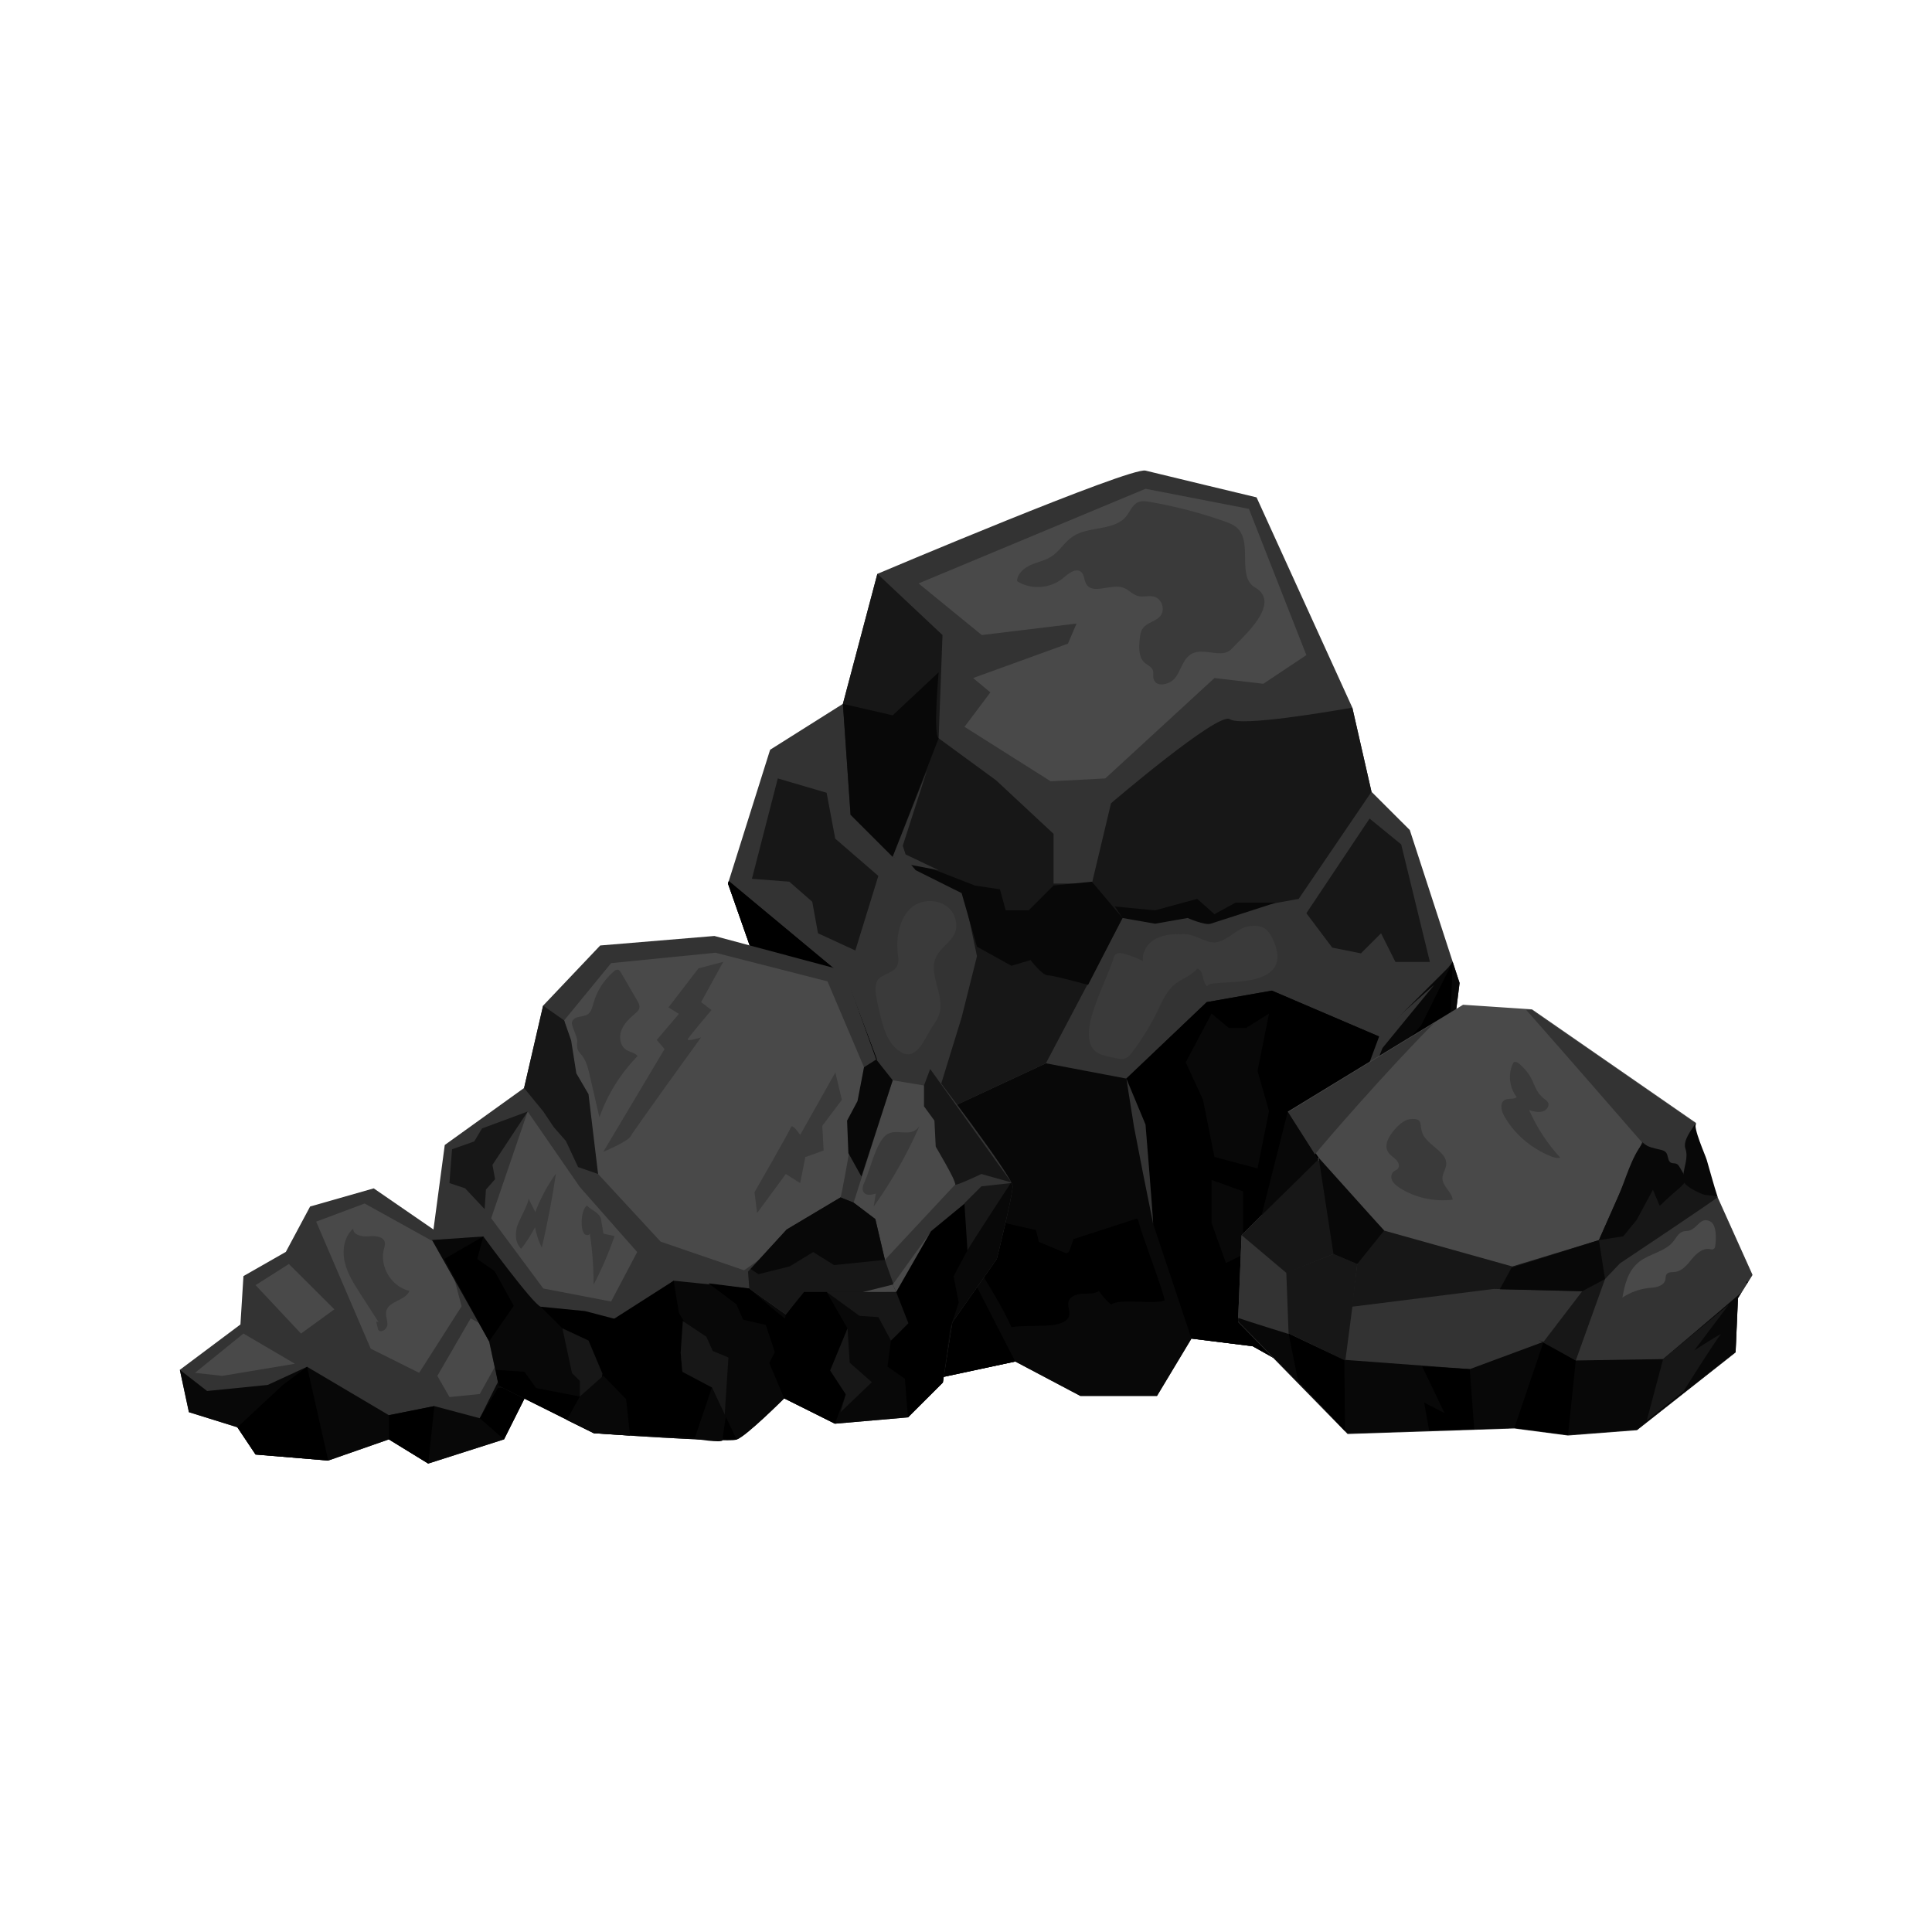 <svg xmlns="http://www.w3.org/2000/svg" xmlns:xlink="http://www.w3.org/1999/xlink" width="500" zoomAndPan="magnify" viewBox="0 0 375 375" height="500" preserveAspectRatio="xMidYMid meet" version="1.0"><defs><clipPath id="2aa766f9dc"><path d="M 34.906 230.574 L 103.934 230.574 L 103.934 284.078 L 34.906 284.078 Z M 34.906 230.574 " clip-rule="nonzero"/></clipPath><clipPath id="e66b8dce12"><path d="M 34.906 258.809 L 103.934 258.809 L 103.934 284.078 L 34.906 284.078 Z M 34.906 258.809 " clip-rule="nonzero"/></clipPath><clipPath id="22d9f034aa"><path d="M 46 265.266 L 103.215 265.266 L 103.215 284.078 L 46 284.078 Z M 46 265.266 " clip-rule="nonzero"/></clipPath><clipPath id="306665655c"><path d="M 240.066 195 L 340.152 195 L 340.152 278.664 L 240.066 278.664 Z M 240.066 195 " clip-rule="nonzero"/></clipPath><clipPath id="62bd1ae42a"><path d="M 240.066 195.883 L 340.152 195.883 L 340.152 278.664 L 240.066 278.664 Z M 240.066 195.883 " clip-rule="nonzero"/></clipPath></defs><g clip-path="url(#2aa766f9dc)"><path fill="#333333" d="M 36.668 274.102 L 34.906 265.883 L 46.668 257.078 L 47.254 247.688 L 55.484 242.988 L 60.191 234.184 L 72.539 230.66 L 89.594 242.402 L 90.77 251.793 L 101.355 258.84 L 103.707 267.645 L 97.824 279.383 L 83.125 284.078 L 75.48 279.383 L 63.719 283.492 L 49.605 282.32 L 46.078 277.035 L 36.668 274.102 " fill-opacity="1" fill-rule="nonzero"/></g><g clip-path="url(#e66b8dce12)"><path fill="#080808" d="M 46.078 277.035 L 49.605 282.32 L 63.719 283.492 L 75.48 279.383 L 83.125 284.078 L 97.824 279.383 L 103.707 267.645 L 101.355 258.84 L 93.121 275.277 L 84.301 272.926 L 75.48 274.688 L 59.602 265.293 L 51.961 268.816 L 40.199 269.992 L 34.906 265.883 L 36.668 274.102 L 46.078 277.035 " fill-opacity="1" fill-rule="nonzero"/></g><g clip-path="url(#22d9f034aa)"><path fill="#000000" d="M 96.648 269.406 L 93.121 275.277 L 97.824 279.383 L 103.023 269.008 Z M 75.48 279.383 L 83.125 284.078 L 84.301 272.926 L 75.48 274.688 Z M 54.898 268.816 L 46.078 277.035 L 49.605 282.32 L 63.719 283.492 L 59.602 265.293 L 54.898 268.816 " fill-opacity="1" fill-rule="nonzero"/></g><path fill="#494949" d="M 37.844 266.469 L 43.137 267.055 L 57.25 264.707 L 47.254 258.84 L 37.844 266.469 " fill-opacity="1" fill-rule="nonzero"/><path fill="#494949" d="M 49.605 249.445 L 58.426 258.84 L 64.895 254.141 L 56.074 245.34 L 49.605 249.445 " fill-opacity="1" fill-rule="nonzero"/><path fill="#494949" d="M 61.367 237.121 L 68.422 253.555 L 71.953 261.773 L 81.359 266.469 L 89.594 253.555 L 86.652 242.402 L 70.777 233.598 L 61.367 237.121 " fill-opacity="1" fill-rule="nonzero"/><path fill="#494949" d="M 84.887 267.055 L 87.242 271.168 L 93.121 270.578 L 99 260.012 L 91.355 255.902 L 84.887 267.055 " fill-opacity="1" fill-rule="nonzero"/><path fill="#3a3a3a" d="M 73.484 256.617 C 72.297 254.777 71.113 252.938 69.93 251.105 C 68.672 249.156 67.395 247.152 66.895 244.887 C 66.391 242.625 66.82 240.008 68.555 238.473 C 68.523 239.73 70.273 240.09 71.531 239.965 C 72.789 239.832 74.512 239.973 74.707 241.219 C 74.77 241.625 74.625 242.027 74.52 242.426 C 73.605 245.848 76.008 249.793 79.477 250.559 C 78.707 252.469 75.414 252.504 74.969 254.512 C 74.777 255.391 75.254 256.285 75.184 257.18 C 75.113 258.07 73.805 258.855 73.391 258.059 C 73.27 257.543 73.145 257.027 73.02 256.516 L 73.484 256.617 " fill-opacity="1" fill-rule="nonzero"/><path fill="#333333" d="M 273.641 265.758 L 288.508 251.656 L 293.715 230.133 L 281.074 208.609 L 283.305 190.797 L 273.641 161.109 L 266.207 153.688 L 262.488 137.359 L 243.898 96.539 C 243.898 96.539 225.312 92.086 222.34 91.344 C 219.367 90.602 170.297 111.387 170.297 111.387 L 163.605 136.621 L 149.48 145.527 L 141.301 171.5 L 146.508 186.348 L 126.43 202.676 L 122.715 219.742 L 133.121 242.008 L 130.148 253.883 L 165.836 270.953 L 197.062 264.273 L 209.699 270.953 L 224.57 270.953 L 231.262 259.82 L 243.156 261.305 L 255.055 267.984 L 273.641 265.758 " fill-opacity="1" fill-rule="nonzero"/><path fill="#080808" d="M 130.148 253.883 L 133.121 242.008 L 122.715 219.742 L 126.43 202.676 L 146.508 186.348 L 141.301 171.5 L 141.457 171.012 L 164.348 190.055 L 171.039 207.867 L 180.703 216.773 L 203.008 206.387 L 218.625 209.352 L 234.234 194.508 L 246.875 192.281 L 267.691 201.188 L 281.074 187.832 L 281.969 186.688 L 283.305 190.797 L 281.074 208.609 L 293.715 230.133 L 288.508 251.656 L 273.641 265.758 L 255.055 267.984 L 243.156 261.305 L 231.262 259.82 L 224.57 270.953 L 209.699 270.953 L 197.062 264.273 L 165.836 270.953 L 130.148 253.883 " fill-opacity="1" fill-rule="nonzero"/><path fill="#000000" d="M 243.156 261.305 L 231.262 259.82 L 223.828 237.555 L 222.34 218.258 C 222.34 218.258 218.625 212.32 218.625 209.352 L 234.234 194.508 L 246.875 192.281 L 267.691 201.188 L 261.742 216.773 L 263.23 231.617 L 252.824 241.266 L 255.055 267.984 L 243.156 261.305 " fill-opacity="1" fill-rule="nonzero"/><path fill="#000000" d="M 163.816 269.988 C 164.668 263.117 165.094 251.656 165.094 251.656 L 176.246 237.555 L 169.555 222.711 L 156.914 211.578 L 146.508 186.348 L 141.301 171.5 L 141.457 171.012 L 164.348 190.055 L 171.039 207.867 L 180.703 216.773 L 182.191 235.328 L 197.062 264.273 L 165.836 270.953 L 163.816 269.988 " fill-opacity="1" fill-rule="nonzero"/><path fill="#000000" d="M 126.16 203.93 L 148.734 231.617 L 146.508 245.719 L 133.121 242.008 L 122.715 219.742 L 126.16 203.93 " fill-opacity="1" fill-rule="nonzero"/><path fill="#000000" d="M 269.18 216.773 L 270.664 204.898 L 275.871 198.961 L 281.969 186.688 L 281.074 208.609 L 269.18 216.773 " fill-opacity="1" fill-rule="nonzero"/><path fill="#171717" d="M 252.078 174.469 L 235.723 177.438 L 217.879 178.18 L 203.008 206.387 L 180.703 216.773 L 186.652 197.477 L 189.629 185.602 L 186.652 171.5 L 173.27 166.309 L 165.094 158.141 L 163.605 136.621 L 170.297 111.383 L 182.938 123.262 L 182.191 143.297 L 193.344 151.461 L 204.496 161.852 L 204.496 171.5 L 211.93 171.5 L 215.648 155.914 C 215.648 155.914 236.465 138.102 238.695 139.59 C 240.926 141.074 258.027 138.102 262.488 137.359 L 266.207 153.688 L 252.078 174.469 " fill-opacity="1" fill-rule="nonzero"/><path fill="#494949" d="M 242.414 98.77 L 253.566 127.156 L 245.203 132.723 L 235.723 131.609 L 214.535 151.094 L 203.938 151.648 L 187.211 141.074 L 192.23 134.391 L 188.883 131.609 L 207.285 124.93 L 208.957 121.031 L 190.559 123.262 L 178.289 113.242 L 222.34 94.871 L 242.414 98.77 " fill-opacity="1" fill-rule="nonzero"/><path fill="#080808" d="M 173.27 166.309 L 182.191 143.297 C 181.078 142.742 182.191 130.496 182.191 130.496 L 173.27 138.844 L 163.605 136.621 L 165.094 158.141 L 173.27 166.309 " fill-opacity="1" fill-rule="nonzero"/><path fill="#080808" d="M 246.316 196.734 L 244.086 207.867 L 246.316 215.664 L 244.086 226.793 L 235.723 224.566 L 233.492 213.434 L 230.145 206.199 L 235.164 196.734 L 238.512 199.52 L 241.855 199.52 L 246.316 196.734 " fill-opacity="1" fill-rule="nonzero"/><path fill="#080808" d="M 241.297 231.246 L 235.164 229.02 L 235.164 237.371 L 237.953 245.164 L 241.297 243.492 L 241.297 231.246 " fill-opacity="1" fill-rule="nonzero"/><path fill="#000000" d="M 171.039 236.812 L 164.906 229.02 L 153.754 231.805 L 148.734 245.719 L 154.312 247.945 L 162.676 249.059 L 164.906 241.824 L 168.809 242.379 L 171.039 236.812 " fill-opacity="1" fill-rule="nonzero"/><path fill="#171717" d="M 155.984 216.773 L 155.984 222.34 L 148.18 225.684 L 134.238 210.094 L 133.121 202.301 L 143.719 194.508 L 148.18 201.188 L 145.949 207.867 L 149.293 212.879 L 155.984 216.773 " fill-opacity="1" fill-rule="nonzero"/><path fill="#171717" d="M 170.484 170.016 L 166.02 184.488 L 158.773 181.148 L 157.656 175.027 L 153.195 171.133 L 145.949 170.574 L 150.969 151.094 L 160.445 153.875 L 162.117 162.781 L 170.484 170.016 " fill-opacity="1" fill-rule="nonzero"/><path fill="#171717" d="M 277.543 186.715 L 271.969 163.895 L 265.832 158.883 L 253.566 177.254 L 258.586 183.934 L 264.16 185.047 L 268.062 181.148 L 270.852 186.715 L 277.543 186.715 " fill-opacity="1" fill-rule="nonzero"/><path fill="#3a3a3a" d="M 243.625 114.043 C 240.004 111.945 243.195 105.426 240.18 102.523 C 239.48 101.852 238.539 101.496 237.625 101.172 C 232.938 99.527 228.109 98.27 223.215 97.422 C 222.422 97.289 221.57 97.168 220.84 97.508 C 219.781 98 219.363 99.25 218.637 100.164 C 216.266 103.145 211.297 102.027 208.156 104.18 C 206.609 105.238 205.652 107 204.078 108.02 C 202.863 108.805 201.391 109.074 200.066 109.66 C 198.738 110.25 197.453 111.359 197.41 112.805 C 200.086 114.516 203.859 114.277 206.293 112.242 C 207.355 111.355 208.84 110.113 209.875 111.035 C 210.492 111.586 210.406 112.578 210.812 113.305 C 212.07 115.543 215.66 113.195 218.074 114.086 C 219.078 114.453 219.812 115.391 220.844 115.676 C 221.879 115.957 223.012 115.527 224.043 115.82 C 225.527 116.238 226.203 118.332 225.246 119.535 C 224.359 120.656 222.594 120.82 221.785 122.004 C 221.383 122.59 221.297 123.332 221.219 124.035 C 221.039 125.688 220.969 127.633 222.242 128.695 C 222.75 129.121 223.449 129.383 223.719 129.984 C 223.961 130.535 223.758 131.188 223.906 131.77 C 224.375 133.57 227.27 132.891 228.289 131.336 C 229.305 129.781 229.754 127.66 231.422 126.84 C 233.793 125.68 237.246 127.91 239.031 125.969 C 241.059 123.766 248.934 117.117 243.625 114.043 " fill-opacity="1" fill-rule="nonzero"/><path fill="#3a3a3a" d="M 181.805 185.531 C 179.941 188.828 183.371 192.98 182.367 196.629 C 182.086 197.652 181.473 198.543 180.871 199.418 C 179.738 201.062 178.125 205.652 175.332 204.445 C 172.227 203.102 171.191 198.77 170.578 195.816 C 170.277 194.359 169.512 191.824 170.242 190.43 C 171.062 188.859 173.676 189.129 174.273 187.109 C 174.449 186.52 174.371 185.887 174.281 185.277 C 173.629 180.902 175.402 174.309 181.246 174.941 C 183.34 175.172 185.09 176.586 185.516 178.719 C 186.207 182.148 183.227 183.02 181.805 185.531 " fill-opacity="1" fill-rule="nonzero"/><path fill="#3a3a3a" d="M 234.336 191.465 C 233.23 190.629 233.742 188.312 232.391 188.016 C 231.254 189.414 229.363 189.945 227.969 191.098 C 226.43 192.367 225.617 194.289 224.746 196.086 C 223.352 198.969 221.668 201.715 219.734 204.27 C 219.379 204.738 218.988 205.219 218.441 205.426 C 217.887 205.633 217.266 205.523 216.684 205.41 C 213.652 204.809 211.531 204.48 211.355 201.051 C 211.137 196.836 214.828 190.137 216.117 186.059 C 216.203 185.785 216.297 185.5 216.5 185.297 C 216.934 184.863 217.656 184.969 218.25 185.137 C 219.496 185.488 220.711 185.965 221.867 186.551 C 221.551 184.711 222.891 182.902 224.574 182.094 C 226.262 181.285 228.203 181.262 230.07 181.324 C 232.074 181.395 233.992 182.992 235.738 182.93 C 238.055 182.852 240.031 180.164 242.27 179.805 C 244.871 179.387 246.188 180.141 247.258 182.734 C 251.535 193.109 234.336 189.594 234.336 191.465 " fill-opacity="1" fill-rule="nonzero"/><path fill="#000000" d="M 220.949 236.945 C 220.914 236.809 220.867 236.652 220.738 236.594 C 220.629 236.543 220.5 236.578 220.383 236.617 C 216.379 237.914 212.375 239.215 208.367 240.512 C 208.137 241.195 207.898 241.875 207.652 242.551 C 207.555 242.828 207.414 243.141 207.129 243.211 C 206.941 243.262 206.746 243.184 206.566 243.109 C 204.926 242.426 203.285 241.738 201.645 241.055 C 201.457 240.289 201.273 239.52 201.086 238.754 C 198.789 238.234 196.492 237.707 194.195 237.188 C 192.707 236.848 187.191 237.469 185.91 238.297 C 188.723 245.293 193.238 250.715 196.316 257.594 C 198.344 257.242 202.633 257.484 204.66 257.133 C 205.832 256.93 207.238 256.523 207.523 255.367 C 207.742 254.484 207.16 253.547 207.391 252.668 C 207.668 251.594 208.965 251.164 210.078 251.113 C 211.188 251.066 212.395 251.191 213.316 250.57 C 213.961 251.562 214.758 252.461 215.672 253.223 C 217.391 251.91 224.086 253.297 226.059 252.398 C 225.688 250.172 221.758 240.137 220.949 236.945 " fill-opacity="1" fill-rule="nonzero"/><path fill="#080808" d="M 211.93 171.133 L 217.879 178.18 L 211.188 191.168 C 211.188 191.168 204.496 189.312 203.383 189.312 C 202.266 189.312 200.035 186.348 200.035 186.348 L 196.316 187.457 L 189.629 183.746 L 186.652 173.355 L 177.73 168.902 L 175.871 166.676 L 189.254 171.891 L 194.09 172.617 L 195.203 176.695 L 199.664 176.695 L 204.496 171.875 L 211.93 171.133 " fill-opacity="1" fill-rule="nonzero"/><path fill="#080808" d="M 217.879 178.18 L 224.199 179.293 L 230.52 178.18 C 230.52 178.18 233.863 179.664 234.98 179.293 C 236.094 178.922 247.617 175.211 247.617 175.211 L 239.812 175.211 L 235.723 177.438 L 232.375 174.469 L 224.199 176.695 L 216.391 175.953 L 217.879 178.18 " fill-opacity="1" fill-rule="nonzero"/><path fill="#333333" d="M 173.27 166.309 L 179.961 149.422 L 175.223 164.172 L 175.781 165.844 L 182.191 168.902 L 176.336 167.793 L 173.27 166.309 " fill-opacity="1" fill-rule="nonzero"/><path fill="#333333" d="M 267.691 201.188 C 267.785 200.355 278.379 191.168 278.379 191.168 L 268.344 203.414 L 263.324 216.219 C 263.324 216.219 263.883 234.031 263.602 232.918 C 263.324 231.805 260.816 215.664 260.816 215.664 L 263.883 211.484 L 267.691 201.188 " fill-opacity="1" fill-rule="nonzero"/><path fill="#333333" d="M 189.441 250.453 C 189.16 249.617 182.191 235.328 182.191 235.328 L 181.078 224.289 L 180.703 216.773 L 182.473 224.848 L 183.867 234.867 L 189.441 250.453 " fill-opacity="1" fill-rule="nonzero"/><path fill="#333333" d="M 223.828 237.555 C 223.734 235.145 222.34 218.258 222.34 218.258 L 218.625 209.352 L 220.109 218.723 L 221.781 227.352 L 223.828 237.555 " fill-opacity="1" fill-rule="nonzero"/><path fill="#333333" d="M 135.074 214.824 L 148.734 231.617 L 153.754 231.805 L 164.906 229.02 L 153.477 230.414 L 150.969 229.578 L 148.457 229.297 L 135.074 214.824 " fill-opacity="1" fill-rule="nonzero"/><g clip-path="url(#306665655c)"><path fill="#494949" d="M 317.762 277.504 L 336.883 262.43 L 337.344 251.934 L 340.152 247.414 L 333.387 232.359 L 327.738 229.316 L 329.18 217.949 L 297.359 195.914 L 283.98 195.023 L 249.953 215.773 L 255.961 224.723 L 241 239.746 L 240.305 256.477 L 261.582 278.234 L 293.934 277.168 L 304.352 278.539 L 317.762 277.504 " fill-opacity="1" fill-rule="nonzero"/></g><g clip-path="url(#62bd1ae42a)"><path fill="#333333" d="M 255.168 224.152 C 257.012 221.793 269.629 207.309 278.371 198.566 L 249.941 215.91 Z M 240.988 239.875 L 240.297 256.598 L 261.566 278.344 L 293.914 277.273 L 304.336 278.637 L 317.742 277.602 L 336.859 262.531 L 337.32 252.031 L 340.129 247.52 L 333.359 232.469 L 327.715 229.426 L 329.156 218.066 L 297.336 196.043 L 296.184 195.969 C 301.438 201.859 318.754 221.777 318.754 221.777 L 310.324 240.812 L 293.512 245.934 C 293.512 245.934 270.379 240.754 268.641 238.98 C 267.227 237.535 259.148 228.781 255.895 224.848 L 240.988 239.875 " fill-opacity="1" fill-rule="nonzero"/></g><path fill="#080808" d="M 339.012 249.25 L 339.277 248.82 L 338.973 248.719 C 338.973 248.719 338.984 248.918 339.012 249.25 Z M 250.004 258.887 C 250.004 258.887 242.719 256.641 240.336 255.809 L 240.305 256.477 L 261.582 278.234 L 293.934 277.168 L 304.352 278.535 L 317.762 277.504 L 336.883 262.43 L 337.344 251.934 L 338.004 250.871 C 333.434 254.809 322.809 263.801 322.809 263.801 L 305.859 264.07 L 299.609 260.438 L 285.281 265.75 L 261.102 263.953 L 250.004 258.887 " fill-opacity="1" fill-rule="nonzero"/><path fill="#000000" d="M 305.859 264.07 L 304.352 278.535 L 293.934 277.168 L 299.609 260.438 L 305.859 264.07 " fill-opacity="1" fill-rule="nonzero"/><path fill="#171717" d="M 255.688 225 L 241 239.746 L 249.715 247.098 L 258.824 243.395 L 263.438 245.348 L 262.395 253.637 L 289.953 250.18 L 307.113 250.625 L 306.234 246.41 L 311.535 248.262 L 314.43 245.219 C 314.43 245.219 333.691 232.391 333.387 232.359 C 333.082 232.328 327.738 229.316 327.738 229.316 L 318.777 221.66 L 310.344 240.703 L 293.531 245.82 L 268.656 238.855 L 255.688 225 " fill-opacity="1" fill-rule="nonzero"/><path fill="#000000" d="M 260.941 264.062 L 261.07 277.797 L 251.938 267.945 L 250.113 258.812 L 260.941 264.062 " fill-opacity="1" fill-rule="nonzero"/><path fill="#000000" d="M 285.281 265.75 L 286.145 277.426 L 277.395 277.684 L 276.43 272.242 L 280.395 274.293 L 276.027 265.203 L 285.281 265.75 " fill-opacity="1" fill-rule="nonzero"/><path fill="#171717" d="M 319.641 275.691 L 322.809 263.801 L 335.59 253.199 L 328.848 262.125 C 328.848 262.125 334.688 258.328 333.93 259.105 C 333.168 259.879 326.773 270.035 326.773 270.035 L 319.641 275.691 " fill-opacity="1" fill-rule="nonzero"/><path fill="#171717" d="M 298.66 260.113 L 305.859 264.07 L 311.535 248.262 L 306.234 246.41 L 307.113 250.625 L 299.609 260.438 L 298.66 260.113 " fill-opacity="1" fill-rule="nonzero"/><path fill="#171717" d="M 262.445 254.035 L 261.133 264.066 L 250.113 258.812 L 249.672 247.008 L 258.824 243.395 L 263.438 245.348 L 262.445 254.035 " fill-opacity="1" fill-rule="nonzero"/><path fill="#080808" d="M 291.102 250.246 L 293.406 246.043 L 310.344 240.703 L 311.535 248.262 L 307.113 250.625 L 291.102 250.246 " fill-opacity="1" fill-rule="nonzero"/><path fill="#080808" d="M 268.656 238.855 L 263.438 245.348 L 258.824 243.395 L 255.961 224.723 L 268.656 238.855 " fill-opacity="1" fill-rule="nonzero"/><path fill="#080808" d="M 327.102 229.188 C 326.969 229.77 326.34 230.285 325.137 231.316 C 324.113 232.199 323.125 233.125 322.148 234.051 L 320.832 230.93 L 317.668 236.801 L 315.062 239.969 L 310.344 240.703 C 311.602 237.863 312.863 235.016 314.133 232.148 C 315.516 229.023 316.645 224.562 318.887 221.875 C 319.836 222.664 321 222.852 322.211 223.141 C 322.625 223.238 323.059 223.348 323.332 223.645 C 323.871 224.23 323.625 225.379 324.375 225.699 C 324.691 225.836 325.086 225.758 325.406 225.895 C 325.691 226.012 325.859 226.281 326.016 226.535 C 326.848 227.922 327.238 228.59 327.102 229.188 " fill-opacity="1" fill-rule="nonzero"/><path fill="#080808" d="M 249.953 215.773 L 255.871 225.066 L 244.867 235.906 Z M 249.953 215.773 " fill-opacity="1" fill-rule="nonzero"/><path fill="#080808" d="M 329.18 217.949 C 328.355 219.262 326.59 221.375 327.145 222.969 C 327.734 224.668 326.879 226.375 326.707 228.262 C 326.668 228.711 326.637 229.203 326.902 229.555 C 327.641 230.527 329.242 231.262 330.316 231.727 C 331.281 232.145 332.465 231.902 333.406 232.367 C 332.633 230.023 331.992 227.582 331.281 225.148 C 330.996 224.172 328.59 218.887 329.18 217.949 " fill-opacity="1" fill-rule="nonzero"/><path fill="#3a3a3a" d="M 299.727 213.27 C 300.012 213.488 300.32 213.703 300.477 214.012 C 300.828 214.715 300.137 215.562 299.316 215.762 C 298.492 215.965 297.625 215.715 296.809 215.469 C 298.297 218.871 300.344 221.996 302.84 224.691 C 302.211 224.859 301.547 224.648 300.957 224.41 C 297.125 222.855 293.867 220.039 291.91 216.523 C 291.328 215.473 291.062 213.863 292.266 213.41 C 292.953 213.152 293.883 213.434 294.383 212.941 C 292.949 211.055 292.668 208.469 293.691 206.363 C 294.25 205.195 296.598 208.285 296.73 208.484 C 297.895 210.195 297.883 211.855 299.727 213.27 " fill-opacity="1" fill-rule="nonzero"/><path fill="#3a3a3a" d="M 276.18 220.16 C 277.254 222.398 280.852 223.605 280.719 225.969 C 280.668 226.918 279.965 227.781 279.973 228.73 C 279.988 230.254 281.797 231.359 281.969 232.855 C 278.43 233.297 274.66 232.48 271.738 230.602 C 271.117 230.207 270.512 229.738 270.215 229.125 C 269.918 228.508 270.02 227.711 270.633 227.301 C 270.82 227.176 271.043 227.09 271.215 226.949 C 271.77 226.492 271.516 225.664 271.02 225.148 C 270.523 224.625 269.828 224.234 269.445 223.645 C 269 222.961 269.059 222.117 269.324 221.379 C 269.805 220.051 271.969 217.344 273.773 217.211 C 276.484 217.012 275.344 218.41 276.18 220.16 " fill-opacity="1" fill-rule="nonzero"/><path fill="#494949" d="M 332.941 241.766 C 332.906 242.016 332.836 242.301 332.598 242.441 C 332.34 242.59 332.039 242.488 331.762 242.441 C 330.465 242.227 329.211 243.363 328.352 244.422 C 327.492 245.484 326.504 246.715 325.133 246.879 C 324.574 246.945 323.902 246.863 323.531 247.281 C 323.219 247.625 323.336 248.105 323.215 248.523 C 323.051 249.094 322.438 249.523 321.816 249.723 C 321.191 249.922 320.543 249.938 319.895 250.016 C 318.141 250.219 316.387 250.871 314.902 251.871 C 315.355 249.383 315.969 246.621 318.195 244.891 C 320.219 243.324 323.199 242.938 324.754 241.004 C 325.336 240.277 325.77 239.305 326.684 239.035 C 327.078 238.918 327.492 238.965 327.891 238.852 C 329.508 238.391 330.043 236.148 331.914 237.051 C 333.25 237.691 333.105 240.559 332.941 241.766 " fill-opacity="1" fill-rule="nonzero"/><path fill="#333333" d="M 176.234 275.109 L 183.008 268.348 L 184.855 256.668 L 193.477 244.375 C 193.477 244.375 196.555 232.078 196.555 230.234 C 196.555 228.391 180.547 207.488 180.547 207.488 L 170.074 205.645 L 163.918 188.434 L 138.668 181.672 L 116.5 183.516 L 105.418 195.195 L 101.723 211.18 L 86.328 222.242 L 83.863 240.684 L 94.945 260.355 L 96.793 268.965 L 115.27 278.184 C 115.27 278.184 141.133 280.027 142.98 279.414 C 144.828 278.801 152.219 271.422 152.219 271.422 L 162.07 276.34 L 176.234 275.109 " fill-opacity="1" fill-rule="nonzero"/><path fill="#080808" d="M 96.793 268.965 L 115.27 278.184 C 115.27 278.184 141.133 280.027 142.98 279.414 C 144.828 278.801 152.219 271.422 152.219 271.422 L 162.07 276.34 L 176.234 275.109 L 183.008 268.348 L 184.855 256.668 L 193.477 244.375 C 193.477 244.375 196.555 232.078 196.555 230.234 C 196.555 230.105 196.469 229.875 196.324 229.57 L 187.445 233.43 C 187.445 233.43 174.793 249.09 173.273 249.594 C 171.758 250.098 160.621 250.098 159.105 250.605 C 157.586 251.109 152.523 255.152 152.523 255.152 L 145.438 250.098 L 130.762 248.582 C 130.762 248.582 119.629 257.172 118.109 256.668 C 116.59 256.16 106.469 254.141 104.949 253.637 C 103.434 253.133 93.816 239.996 93.816 239.996 L 83.863 240.684 L 94.945 260.355 L 96.793 268.965 " fill-opacity="1" fill-rule="nonzero"/><path fill="#494949" d="M 118.613 186.945 L 109.504 198.059 L 116.086 227.871 L 128.23 241.004 L 144.426 246.562 C 144.426 246.562 162.648 233.93 163.152 232.414 C 163.66 230.898 167.707 207.152 167.707 207.152 L 160.621 190.484 L 138.859 184.926 L 118.613 186.945 " fill-opacity="1" fill-rule="nonzero"/><path fill="#494949" d="M 171.758 244.539 L 165.684 233.43 L 173.273 209.68 L 179.348 210.691 L 185.422 229.891 L 171.758 244.539 " fill-opacity="1" fill-rule="nonzero"/><path fill="#494949" d="M 118.613 252.625 L 123.676 243.023 L 112.543 230.395 L 102.422 215.746 L 95.336 236.457 L 105.457 250.098 L 118.613 252.625 " fill-opacity="1" fill-rule="nonzero"/><path fill="#000000" d="M 118.109 256.668 L 115.27 278.184 L 142.98 279.414 L 138.184 269.297 L 132.449 266.266 L 132.113 262.559 L 134.137 258.855 L 131.773 254.816 L 130.762 248.582 L 118.109 256.668 " fill-opacity="1" fill-rule="nonzero"/><path fill="#000000" d="M 94.945 260.355 L 99.719 253.465 L 96.008 246.73 L 92.637 244.375 L 93.816 239.996 L 86.223 244.375 L 94.945 260.355 " fill-opacity="1" fill-rule="nonzero"/><path fill="#000000" d="M 152.219 271.422 L 149.32 264.582 L 151.68 259.867 L 152.523 255.152 L 156.742 249.426 L 160.453 250.773 L 164.504 257.844 L 162.141 265.93 L 164.164 270.645 L 162.07 276.34 L 152.219 271.422 " fill-opacity="1" fill-rule="nonzero"/><path fill="#000000" d="M 176.234 275.109 L 175.637 267.613 L 172.262 265.254 L 172.938 260.203 L 176.312 256.836 L 173.273 249.594 L 180.699 238.984 L 187.445 233.43 L 187.785 242.691 L 185.082 247.742 L 186.098 252.793 L 184.41 257.844 L 183.008 268.348 L 176.234 275.109 " fill-opacity="1" fill-rule="nonzero"/><path fill="#000000" d="M 153.707 256.836 C 152.691 256.5 145.438 250.098 145.438 250.098 L 137.512 249.09 L 142.91 253.133 L 144.258 256.16 L 148.645 257.172 L 151.004 264.246 L 153.707 256.836 " fill-opacity="1" fill-rule="nonzero"/><path fill="#000000" d="M 116.93 266.602 L 114.566 263.57 L 114.23 260.203 L 109.168 257.844 L 104.949 253.637 L 113.555 254.477 L 119.965 256.16 L 116.93 266.602 " fill-opacity="1" fill-rule="nonzero"/><path fill="#171717" d="M 116.086 227.871 L 114.23 212.375 L 111.867 208.336 L 110.855 201.934 L 109.504 198.059 L 105.418 195.195 L 101.723 211.18 L 105.457 215.746 L 107.48 218.773 L 109.844 221.469 L 112.203 226.523 L 116.086 227.871 " fill-opacity="1" fill-rule="nonzero"/><path fill="#171717" d="M 152.523 255.152 L 145.438 250.098 L 145.188 246.816 L 152.691 238.648 L 163.152 232.414 L 165.684 233.43 L 169.902 236.625 L 171.758 244.539 L 173.949 250.773 L 156.066 250.773 L 152.523 255.152 " fill-opacity="1" fill-rule="nonzero"/><path fill="#171717" d="M 196.305 229.512 L 190.484 227.871 C 190.484 227.871 185.168 230.395 185.422 229.891 C 185.676 229.383 181.625 222.566 181.625 222.566 L 181.371 217.512 L 179.348 214.734 L 179.348 210.691 L 180.547 207.488 L 196.305 229.512 " fill-opacity="1" fill-rule="nonzero"/><path fill="#3a3a3a" d="M 135.57 187.957 L 129.75 195.535 L 131.773 196.797 L 127.473 201.848 L 128.992 203.617 L 117.098 223.574 C 117.098 223.574 121.906 221.555 122.41 220.543 C 122.918 219.531 136.078 201.348 136.078 201.348 C 136.078 201.348 133.039 202.355 133.547 201.598 C 134.051 200.84 138.102 196.039 138.102 196.039 L 136.078 194.523 L 140.379 186.691 L 135.57 187.957 " fill-opacity="1" fill-rule="nonzero"/><path fill="#3a3a3a" d="M 162.141 208.164 L 155.309 220.289 C 155.309 220.289 153.789 218.016 153.535 218.773 C 153.285 219.531 146.449 231.406 146.449 231.406 L 146.957 235.449 L 152.523 227.871 L 155.309 229.637 L 156.32 224.586 L 159.863 223.32 L 159.609 218.523 L 163.406 213.469 L 162.141 208.164 " fill-opacity="1" fill-rule="nonzero"/><path fill="#3a3a3a" d="M 102.562 232.598 C 103.012 233.484 103.461 234.371 103.906 235.254 C 104.902 232.602 106.254 230.082 107.91 227.781 C 107.191 232.613 106.277 237.418 105.16 242.176 C 104.547 240.918 104.105 239.582 103.855 238.207 C 103.059 239.656 102.199 241.145 101.125 242.395 C 100 241.066 100.02 239.887 100.301 238.281 C 100.469 237.301 102.859 233.188 102.562 232.598 " fill-opacity="1" fill-rule="nonzero"/><path fill="#3a3a3a" d="M 113.43 239.5 C 113.711 239.824 114.355 239.832 114.488 239.426 C 114.98 242.711 115.223 246.039 115.211 249.363 C 116.809 246.328 118.168 243.168 119.281 239.922 C 118.562 239.766 117.844 239.609 117.125 239.453 C 116.977 238.555 116.828 237.648 116.68 236.75 C 116.457 235.383 114.809 234.945 113.93 234.004 C 112.832 234.629 112.527 238.461 113.43 239.5 " fill-opacity="1" fill-rule="nonzero"/><path fill="#3a3a3a" d="M 112.039 202.051 C 112.023 202.602 111.93 203.172 112.125 203.691 C 112.293 204.148 112.668 204.496 112.973 204.883 C 113.809 205.941 114.133 207.301 114.438 208.613 C 115.07 211.371 115.707 214.125 116.344 216.883 C 117.906 212.438 120.457 208.344 123.762 204.98 C 123.242 204.316 122.273 204.234 121.559 203.781 C 120.367 203.023 120.105 201.309 120.609 199.992 C 121.113 198.672 122.191 197.668 123.258 196.746 C 123.625 196.434 124.016 196.086 124.105 195.613 C 124.199 195.125 123.938 194.641 123.684 194.207 C 122.637 192.406 121.59 190.609 120.543 188.812 C 120.391 188.543 120.191 188.25 119.887 188.211 C 119.625 188.18 119.383 188.352 119.18 188.523 C 117.27 190.133 115.855 192.324 115.188 194.73 C 114.965 195.527 114.766 196.434 114.066 196.883 C 113.02 197.547 111.457 197.07 111.02 198.395 C 110.816 199.02 112.062 201.129 112.039 202.051 " fill-opacity="1" fill-rule="nonzero"/><path fill="#3a3a3a" d="M 167.809 229.414 C 167.512 230.062 167.23 230.863 167.652 231.438 C 168.152 232.117 169.199 231.93 170.004 231.668 C 169.859 232.512 169.719 233.355 169.574 234.199 C 173.07 229.305 176.059 224.051 178.48 218.547 C 176.688 221.234 173.605 218.453 171.594 220.672 C 169.84 222.613 168.895 227.023 167.809 229.414 " fill-opacity="1" fill-rule="nonzero"/><path fill="#080808" d="M 145.691 246.309 L 152.691 238.648 L 163.152 232.414 L 165.684 233.43 L 169.902 236.625 L 171.758 244.539 L 161.887 245.551 L 157.84 243.023 L 153.285 245.805 L 147.211 247.32 L 145.691 246.309 " fill-opacity="1" fill-rule="nonzero"/><path fill="#080808" d="M 170.074 205.645 L 167.707 207.152 L 166.441 213.723 L 164.418 217.512 L 164.672 223.828 L 167.203 228.375 L 173.273 209.68 L 170.074 205.645 " fill-opacity="1" fill-rule="nonzero"/><path fill="#171717" d="M 94.07 234.691 L 90.273 230.648 L 87.234 229.637 L 87.742 223.07 L 92.043 221.555 L 93.562 219.027 L 102.422 215.746 L 95.586 226.102 L 96.094 228.879 L 94.32 230.898 L 94.07 234.691 " fill-opacity="1" fill-rule="nonzero"/><path fill="#171717" d="M 132.535 256.414 L 132.113 262.559 L 132.449 266.266 L 138.184 269.297 L 140.633 275.105 L 141.391 263.488 L 138.352 262.227 L 137.09 259.445 L 132.535 256.414 " fill-opacity="1" fill-rule="nonzero"/><path fill="#171717" d="M 164.504 257.844 L 161.129 266.012 L 164.164 270.645 L 163.152 274.098 L 169.227 268.285 L 164.926 264.496 L 164.504 257.844 " fill-opacity="1" fill-rule="nonzero"/><path fill="#171717" d="M 115.832 273.34 C 116.086 272.582 116.93 266.602 116.93 266.602 L 114.23 260.203 L 109.168 257.844 L 111.023 266.52 L 112.543 268.035 L 112.543 271.066 L 115.832 273.34 " fill-opacity="1" fill-rule="nonzero"/><path fill="#494949" d="M 173.949 250.773 L 180.699 238.984 L 173.273 249.34 Z M 173.949 250.773 " fill-opacity="1" fill-rule="nonzero"/><path fill="#494949" d="M 173.273 249.34 L 167.203 250.855 L 173.949 250.773 Z M 173.273 249.34 " fill-opacity="1" fill-rule="nonzero"/><path fill="#171717" d="M 173.949 250.773 L 160.453 250.773 L 166.82 255.402 L 170.492 255.656 L 172.938 260.203 L 176.312 256.836 L 173.949 250.773 " fill-opacity="1" fill-rule="nonzero"/><path fill="#171717" d="M 187.785 242.691 C 188.078 242.016 196.176 229.637 196.176 229.637 L 190.484 230.27 L 187.191 233.551 L 187.785 242.691 " fill-opacity="1" fill-rule="nonzero"/><path fill="#000000" d="M 115.27 278.184 L 115.832 275.738 L 115.832 273.34 L 112.543 271.066 L 104.062 269.422 L 101.789 266.266 L 96.219 265.887 L 96.793 268.965 L 115.27 278.184 " fill-opacity="1" fill-rule="nonzero"/><path fill="#080808" d="M 112.543 271.066 L 110.012 275.613 L 115.27 278.184 L 122.285 278.645 L 121.527 271.57 L 117.098 267.023 L 112.543 271.066 " fill-opacity="1" fill-rule="nonzero"/><path fill="#080808" d="M 138.184 269.297 L 134.812 279.277 C 134.812 279.277 140.25 280.16 140.25 279.527 C 140.25 278.895 140.883 274.98 140.883 274.98 L 138.184 269.297 " fill-opacity="1" fill-rule="nonzero"/></svg>